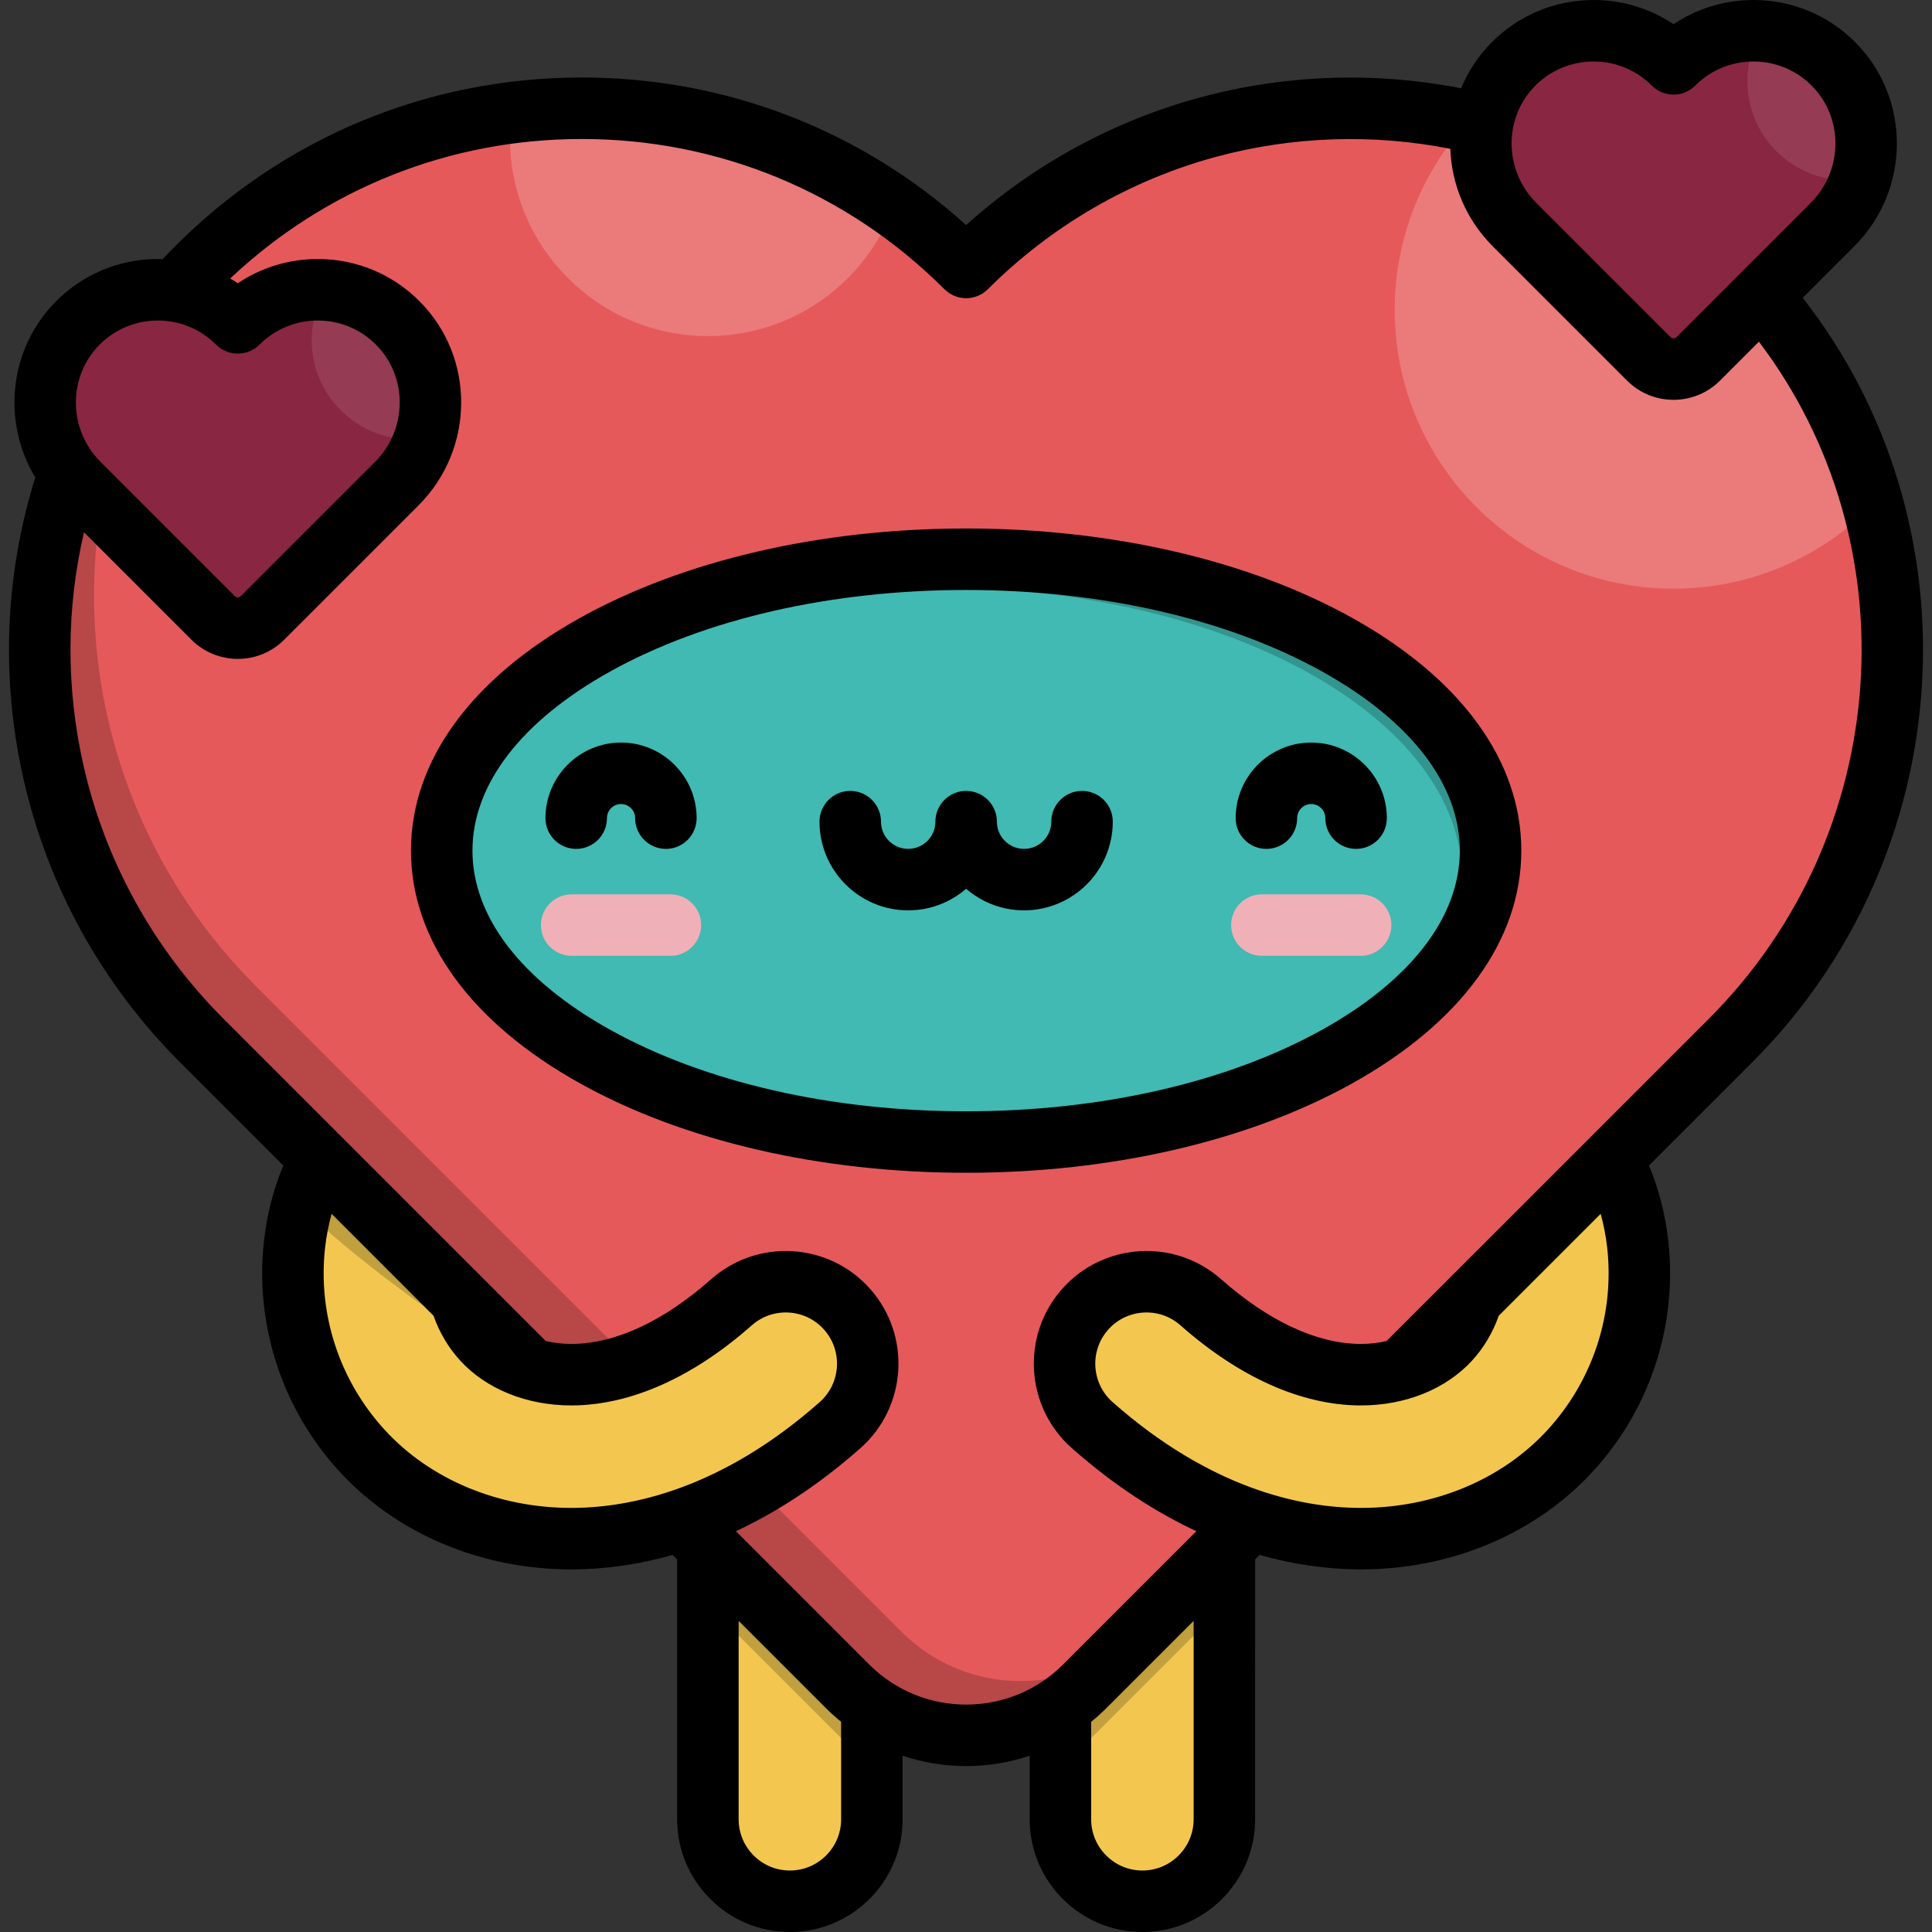 <?xml version="1.0" encoding="iso-8859-1"?>
<!-- Generator: Adobe Illustrator 19.0.0, SVG Export Plug-In . SVG Version: 6.00 Build 0)  -->
<svg xmlns="http://www.w3.org/2000/svg" xmlns:xlink="http://www.w3.org/1999/xlink" version="1.1" id="Capa_1" x="0px" y="0px" viewBox="0 0 512.001 512.001" style="enable-background:new 0 0 512.001 512.001;" xml:space="preserve">
<rect x="0" y="0" width="512.001" height="512.001" fill="#333333" stroke="none"/>
<g>
	<path style="fill:#F3C74F;" d="M400.148,391.444c-5.235,0-10.487-1.881-14.655-5.693c-8.854-8.097-9.468-21.839-1.371-30.695   c5.02-5.489,7.532-13.136,6.722-20.455c-0.361-3.253-1.773-9.275-7.174-13.044c-9.841-6.867-12.25-20.409-5.384-30.25   c6.864-9.84,20.409-12.252,30.25-5.384c14.418,10.062,23.474,25.65,25.496,43.891c2.202,19.87-4.301,39.758-17.844,54.565   C411.902,389.067,406.035,391.444,400.148,391.444z"/>
	<path style="fill:#F3C74F;" d="M111.928,391.444c-5.888,0-11.753-2.377-16.039-7.064c-13.543-14.808-20.046-34.696-17.844-54.565   c2.021-18.241,11.076-33.83,25.495-43.891c9.841-6.868,23.383-4.456,30.25,5.384c6.867,9.84,4.457,23.384-5.384,30.25   c-5.402,3.769-6.813,9.791-7.174,13.044c-0.81,7.32,1.701,14.966,6.722,20.455c8.097,8.854,7.485,22.597-1.371,30.695   C122.416,389.562,117.164,391.444,111.928,391.444z"/>
	<path style="fill:#F3C74F;" d="M302.749,503.853c-11.999,0-21.726-9.727-21.726-21.726v-82.271   c0-11.999,9.727-21.726,21.726-21.726s21.726,9.727,21.726,21.726v82.271C324.475,494.126,314.748,503.853,302.749,503.853z"/>
</g>
<path style="opacity:0.2;enable-background:new    ;" d="M302.749,378.13c-11.999,0-21.726,9.727-21.726,21.726v67.778  c2.286-1.553,4.464-3.334,6.491-5.361l36.961-36.961v-25.455C324.475,387.856,314.748,378.13,302.749,378.13z"/>
<path style="fill:#F3C74F;" d="M209.328,503.853c-11.999,0-21.726-9.727-21.726-21.726v-82.271c0-11.999,9.727-21.726,21.726-21.726  s21.726,9.727,21.726,21.726v82.271C231.054,494.126,221.326,503.853,209.328,503.853z"/>
<path style="opacity:0.2;enable-background:new    ;" d="M209.328,378.13c-11.999,0-21.726,9.727-21.726,21.726v25.456  l36.961,36.961c2.026,2.026,4.205,3.806,6.491,5.361v-67.778C231.054,387.856,221.326,378.13,209.328,378.13z"/>
<path style="fill:#E6595A;" d="M256.037,70.878c-56.376-56.377-147.854-56.256-204.081,0.361  C-4.145,127.73-2.875,219.408,53.422,275.704l171.14,171.14c17.383,17.383,45.567,17.383,62.951,0l171.14-171.14  c56.296-56.296,57.566-147.975,1.465-204.466C403.893,14.622,312.414,14.501,256.037,70.878z"/>
<path style="opacity:0.2;fill:#FFFFFF;enable-background:new    ;" d="M460.119,71.239c-20.197-20.337-44.943-33.384-70.975-39.142  c-12.118,13.161-19.525,30.725-19.525,50.024c0,40.803,33.078,73.88,73.88,73.88c20.72,0,39.436-8.541,52.852-22.279  C490.053,110.843,478.008,89.251,460.119,71.239z"/>
<path style="opacity:0.2;enable-background:new    ;" d="M238.943,432.464l-171.14-171.14  c-54.02-54.02-57.364-140.612-7.981-197.439c-2.69,2.337-5.315,4.785-7.866,7.353C-4.145,127.73-2.875,219.408,53.422,275.704  l171.14,171.14c17.383,17.383,45.567,17.383,62.951,0l14.38-14.38C284.51,449.848,256.326,449.848,238.943,432.464z"/>
<ellipse style="fill:#40BAB3;" cx="256.042" cy="225.429" rx="138.981" ry="77.225"/>
<path style="opacity:0.2;enable-background:new    ;" d="M256.039,148.201c-55.068,0-102.652,17.798-125.147,43.605  c24.607-21.688,68.093-36.1,117.642-36.1c76.756,0,138.978,34.576,138.978,77.226c0,12.051-4.971,23.456-13.83,33.621  c13.511-11.908,21.336-26.009,21.336-41.126C395.017,182.776,332.793,148.201,256.039,148.201z"/>
<g>
	<path style="fill:#F0B0B7;" d="M177.669,253.303h-26.174c-4.501,0-8.147-3.648-8.147-8.147c0-4.499,3.647-8.147,8.147-8.147h26.174   c4.501,0,8.147,3.648,8.147,8.147C185.817,249.655,182.17,253.303,177.669,253.303z"/>
	<path style="fill:#F0B0B7;" d="M360.581,253.303h-26.174c-4.501,0-8.147-3.648-8.147-8.147c0-4.499,3.647-8.147,8.147-8.147h26.174   c4.501,0,8.147,3.648,8.147,8.147C368.728,249.655,365.08,253.303,360.581,253.303z"/>
</g>
<path style="opacity:0.2;fill:#FFFFFF;enable-background:new    ;" d="M135.583,29.893c-0.281,2.199-0.442,4.434-0.442,6.71  c0,28.973,23.487,52.46,52.461,52.46c22.597,0,41.854-14.288,49.238-34.322C206.806,33.65,170.526,25.369,135.583,29.893z"/>
<g>
	<path style="fill:#F3C74F;" d="M151.393,407.76c-21.698,0-41.893-8.498-55.504-23.379c-8.097-8.854-7.485-22.597,1.371-30.695   c8.853-8.099,22.597-7.485,30.695,1.37c5.387,5.89,13.913,9.252,23.432,9.252c0.116,0,0.23,0,0.347-0.001   c13.481-0.116,28.045-6.752,42.117-19.194c8.991-7.947,22.721-7.102,30.667,1.887c7.946,8.989,7.102,22.72-1.887,30.667   c-27.835,24.609-53.717,29.946-70.527,30.091C151.867,407.759,151.63,407.76,151.393,407.76z"/>
	<path style="fill:#F3C74F;" d="M360.684,407.76c-0.239,0-0.473-0.001-0.712-0.002c-16.811-0.144-42.692-5.48-70.527-30.091   c-8.989-7.947-9.834-21.678-1.887-30.667c7.948-8.988,21.678-9.834,30.668-1.887c14.072,12.441,28.636,19.079,42.118,19.194   c9.677,0.072,18.326-3.289,23.779-9.251c8.099-8.854,21.84-9.468,30.695-1.37c8.854,8.098,9.468,21.84,1.371,30.695   C402.577,399.261,382.379,407.76,360.684,407.76z"/>
</g>
<path style="fill:#892641;" d="M63.02,85.567c-11.724-11.724-30.749-11.699-42.442,0.075C8.911,97.39,9.175,116.456,20.884,128.163  l35.592,35.592c3.615,3.615,9.476,3.615,13.091,0l35.592-35.592c11.707-11.708,11.972-30.774,0.304-42.522  C93.769,73.867,74.745,73.842,63.02,85.567z"/>
<path style="opacity:0.1;fill:#FFFFFF;enable-background:new    ;" d="M105.462,85.642c-5.351-5.388-12.237-8.308-19.257-8.775  c-2.293,3.9-3.613,8.442-3.613,13.293c0,14.511,11.764,26.274,26.274,26.274c1.246,0,2.47-0.092,3.671-0.261  C115.962,105.779,113.666,93.903,105.462,85.642z"/>
<path style="opacity:0.2;enable-background:new    ;" d="M59.465,160.764l-35.592-35.592c-11.235-11.235-11.93-29.242-1.66-41.06  c-0.559,0.486-1.106,0.995-1.636,1.53C8.91,97.39,9.174,116.456,20.882,128.163l35.592,35.592c3.615,3.615,9.476,3.615,13.091,0  l2.991-2.991C68.942,164.379,63.08,164.379,59.465,160.764z"/>
<path style="fill:#892641;" d="M443.499,16.921c-11.724-11.724-30.749-11.699-42.442,0.075  c-11.667,11.748-11.403,30.814,0.305,42.522l35.592,35.592c3.615,3.615,9.477,3.615,13.091,0l35.592-35.592  c11.707-11.708,11.972-30.774,0.305-42.522C474.248,5.223,455.224,5.198,443.499,16.921z"/>
<path style="opacity:0.1;fill:#FFFFFF;enable-background:new    ;" d="M485.941,16.996c-5.351-5.388-12.237-8.308-19.257-8.775  c-2.293,3.9-3.613,8.442-3.613,13.293c0,14.511,11.764,26.274,26.274,26.274c1.246,0,2.47-0.092,3.671-0.261  C496.441,37.134,494.145,25.258,485.941,16.996z"/>
<path style="opacity:0.2;enable-background:new    ;" d="M439.945,92.119l-35.592-35.592c-11.235-11.235-11.93-29.242-1.66-41.06  c-0.559,0.486-1.106,0.995-1.636,1.53c-11.667,11.748-11.403,30.814,0.304,42.522l35.592,35.592c3.615,3.615,9.477,3.615,13.091,0  l2.991-2.991C449.421,95.735,443.559,95.735,439.945,92.119z"/>
<path style="opacity:0.2;enable-background:new    ;" d="M127.954,355.057c-2.789-3.049-4.8-6.765-5.901-10.72L84.86,307.144  c-2.088,3.992-3.752,8.249-4.952,12.728c11.747,11.592,38.341,31.906,48.963,36.296  C128.572,355.793,128.282,355.415,127.954,355.057z"/>
<path d="M286.753,209.601c-4.501,0-8.147,3.648-8.147,8.147c0,3.976-3.235,7.211-7.21,7.211c-3.976,0-7.211-3.234-7.211-7.211  c0-4.499-3.647-8.147-8.147-8.147s-8.147,3.648-8.147,8.147c0,3.976-3.235,7.211-7.211,7.211c-3.975,0-7.21-3.234-7.21-7.211  c0-4.499-3.647-8.147-8.147-8.147s-8.147,3.648-8.147,8.147c0,12.961,10.544,23.505,23.504,23.505c5.865,0,11.236-2.16,15.358-5.725  c4.123,3.565,9.492,5.725,15.358,5.725c12.961,0,23.504-10.544,23.504-23.505C294.9,213.249,291.253,209.601,286.753,209.601z   M358.267,163.698c-27.44-15.247-63.745-23.644-102.229-23.644s-74.79,8.397-102.229,23.644  c-28.951,16.088-44.896,38.011-44.896,61.729s15.945,45.642,44.896,61.729c27.44,15.247,63.745,23.644,102.229,23.644  s74.79-8.397,102.229-23.644c28.951-16.088,44.896-38.011,44.896-61.729S387.218,179.785,358.267,163.698z M350.353,272.913  c-25.059,13.924-58.554,21.594-94.315,21.594s-69.256-7.669-94.315-21.594c-23.548-13.085-36.515-29.949-36.515-47.485  c0-17.537,12.968-34.401,36.515-47.486c25.059-13.924,58.554-21.594,94.315-21.594s69.256,7.669,94.315,21.594  c23.548,13.085,36.515,29.949,36.515,47.486C386.868,242.964,373.901,259.828,350.353,272.913z M477.749,78.928l13.649-13.649  c14.932-14.932,15.078-39.168,0.324-54.024C484.531,4.015,474.952,0.017,464.749,0h-0.068c-7.655,0-14.965,2.242-21.182,6.417  C437.283,2.241,429.974,0,422.318,0h-0.068c-10.203,0.018-19.782,4.015-26.972,11.256c-3.561,3.586-6.245,7.72-8.072,12.136  c-22.808-4.451-46.494-3.663-68.962,2.378c-23.06,6.201-44.412,17.849-62.203,33.875c-28.001-25.281-63.861-39.107-101.858-39.107  c-0.09,0-0.182,0-0.272,0c-40.754,0.071-79.014,16.037-107.736,44.959c-1.036,1.044-2.064,2.113-3.077,3.194  c-0.42-0.014-0.838-0.046-1.26-0.046h-0.068c-10.203,0.018-19.78,4.015-26.971,11.256c-12.514,12.6-14.303,31.947-5.448,46.644  c-8.033,25.661-9.155,53.092-3.19,79.611c6.419,28.537,20.77,54.579,41.501,75.31l27.415,27.415  c-2.622,6.298-4.35,13.01-5.127,20.036c-2.457,22.164,4.78,44.348,19.853,60.88c0.025,0.028,0.05,0.055,0.075,0.083  c15.129,16.541,37.549,26.028,61.515,26.028l0.782-0.003c7.3-0.063,16.167-1.022,26.086-3.838l1.194,1.194v68.868  c0,16.473,13.402,29.873,29.873,29.873s29.873-13.401,29.873-29.873v-16.849c5.355,1.801,11.022,2.752,16.838,2.752  s11.482-0.951,16.838-2.752v16.849c0,16.473,13.402,29.873,29.873,29.873s29.873-13.401,29.873-29.873V413.26l1.194-1.194  c9.922,2.817,18.795,3.777,26.102,3.84l0.766,0.002c23.966,0,46.386-9.487,61.515-26.028c0.025-0.027,0.05-0.054,0.074-0.083  c15.075-16.53,22.312-38.715,19.854-60.879c-0.779-7.026-2.505-13.738-5.127-20.036l27.416-27.416  C519.411,226.469,524.672,138.939,477.749,78.928z M406.839,22.737c4.116-4.144,9.6-6.433,15.439-6.443h0.039  c5.826,0,11.301,2.268,15.421,6.389c3.183,3.182,8.341,3.182,11.522,0c4.12-4.12,9.595-6.389,15.421-6.389h0.038  c5.84,0.01,11.324,2.299,15.441,6.443c8.444,8.504,8.316,22.419-0.286,31.02l-35.592,35.592c-0.432,0.431-1.136,0.433-1.569,0  l-35.589-35.592C398.523,45.156,398.394,31.241,406.839,22.737z M26.36,91.383c4.116-4.144,9.6-6.433,15.439-6.443h0.039  c5.826,0,11.301,2.267,15.422,6.387c3.181,3.182,8.341,3.182,11.52,0c4.121-4.12,9.596-6.387,15.422-6.387h0.038  c5.84,0.01,11.324,2.299,15.441,6.444c8.445,8.502,8.316,22.418-0.287,31.019l-35.592,35.592c-0.268,0.268-0.574,0.324-0.784,0.324  c-0.209,0-0.516-0.057-0.784-0.325l-35.592-35.592C18.044,113.802,17.915,99.887,26.36,91.383z M152.05,399.61l-0.657,0.002  c-19.373,0-37.386-7.532-49.435-20.67c-0.023-0.024-0.043-0.048-0.065-0.072c-11.951-13.075-17.692-30.627-15.749-48.159  c0.343-3.1,0.932-6.112,1.735-9.028l27.018,27.017c1.541,4.401,3.947,8.463,7.042,11.849c0.014,0.015,0.026,0.029,0.04,0.045  c6.919,7.538,17.634,11.86,29.407,11.86l0.417-0.001c15.473-0.133,31.88-7.476,47.443-21.236c5.612-4.96,14.21-4.431,19.168,1.179  c4.96,5.61,4.43,14.209-1.18,19.168C191.286,394.505,167.456,399.478,152.05,399.61z M222.906,482.127  c0,7.488-6.091,13.579-13.579,13.579s-13.579-6.091-13.579-13.579v-52.574l23.053,23.052c1.312,1.312,2.684,2.541,4.104,3.695  V482.127z M316.328,482.127c0,7.488-6.091,13.579-13.579,13.579s-13.579-6.091-13.579-13.579v-25.826  c1.421-1.154,2.793-2.382,4.104-3.695l23.053-23.053L316.328,482.127L316.328,482.127z M410.184,378.872  c-0.022,0.024-0.042,0.048-0.065,0.072c-12.049,13.138-30.062,20.67-49.435,20.67l-0.642-0.002  c-15.421-0.133-39.252-5.106-65.201-28.047c-5.61-4.959-6.139-13.557-1.18-19.167c4.958-5.61,13.558-6.139,19.168-1.18  c15.565,13.76,31.971,21.104,47.44,21.236l0.421,0.001c11.773,0,22.486-4.321,29.405-11.859c0.015-0.015,0.028-0.03,0.042-0.046  c3.096-3.386,5.501-7.449,7.042-11.849l27.018-27.018c0.802,2.918,1.39,5.929,1.735,9.029  C427.875,348.243,422.135,365.797,410.184,378.872z M367.457,355.379c-2.127,0.498-4.392,0.781-6.767,0.781h-0.277  c-11.489-0.099-24.211-6.029-36.792-17.152c-12.34-10.909-31.257-9.744-42.167,2.595c-10.91,12.341-9.746,31.257,2.595,42.167  c11.415,10.092,22.565,17.141,33.003,22.014l-35.299,35.299c-6.868,6.869-15.999,10.651-25.714,10.651  c-9.715,0-18.846-3.783-25.714-10.651l-35.299-35.299c10.438-4.873,21.587-11.921,33.003-22.014  c12.34-10.91,13.505-29.827,2.595-42.168c-10.912-12.34-29.827-13.503-42.168-2.594c-12.579,11.122-25.302,17.053-36.795,17.151  h-0.273c-2.375,0-4.64-0.284-6.767-0.781l-85.434-85.435C40.64,251.395,27.801,228.1,22.061,202.579  c-4.593-20.421-4.494-41.438,0.2-61.519l28.457,28.456c3.287,3.287,7.657,5.097,12.306,5.097c4.649,0,9.021-1.811,12.307-5.097  l35.59-35.592c14.934-14.932,15.08-39.168,0.326-54.024c-7.19-7.24-16.77-11.238-26.973-11.255h-0.068  c-7.655,0-14.965,2.242-21.182,6.417c-0.659-0.442-1.336-0.852-2.019-1.25c25.248-23.816,58.069-36.918,92.939-36.978  c0.083,0,0.16,0,0.243,0c36.3,0,70.421,14.132,96.094,39.806c1.528,1.528,3.6,2.387,5.762,2.387c2.161,0,4.232-0.858,5.762-2.387  c16.839-16.839,37.82-28.988,60.675-35.133c20.156-5.418,41.412-6.105,61.867-2.073c0.345,9.381,4.096,18.684,11.258,25.846  l35.592,35.592c3.394,3.394,7.851,5.089,12.308,5.089s8.913-1.697,12.307-5.089l10.319-10.319  c40.585,53.535,35.461,130.698-13.232,179.392L367.457,355.379z M347.494,196.786c-11.046,0-20.031,8.986-20.031,20.031  c0,4.499,3.647,8.147,8.147,8.147s8.147-3.648,8.147-8.147c0-2.061,1.676-3.737,3.737-3.737c2.061,0,3.737,1.676,3.737,3.737  c0,4.499,3.647,8.147,8.147,8.147s8.147-3.648,8.147-8.147C367.525,205.772,358.54,196.786,347.494,196.786z M164.582,196.786  c-11.046,0-20.03,8.986-20.03,20.031c0,4.499,3.647,8.147,8.147,8.147s8.147-3.648,8.147-8.147c0-2.061,1.676-3.737,3.736-3.737  c2.061,0,3.737,1.676,3.737,3.737c0,4.499,3.647,8.147,8.147,8.147c4.501,0,8.147-3.648,8.147-8.147  C184.614,205.772,175.627,196.786,164.582,196.786z"/>
<g>
</g>
<g>
</g>
<g>
</g>
<g>
</g>
<g>
</g>
<g>
</g>
<g>
</g>
<g>
</g>
<g>
</g>
<g>
</g>
<g>
</g>
<g>
</g>
<g>
</g>
<g>
</g>
<g>
</g>
</svg>
